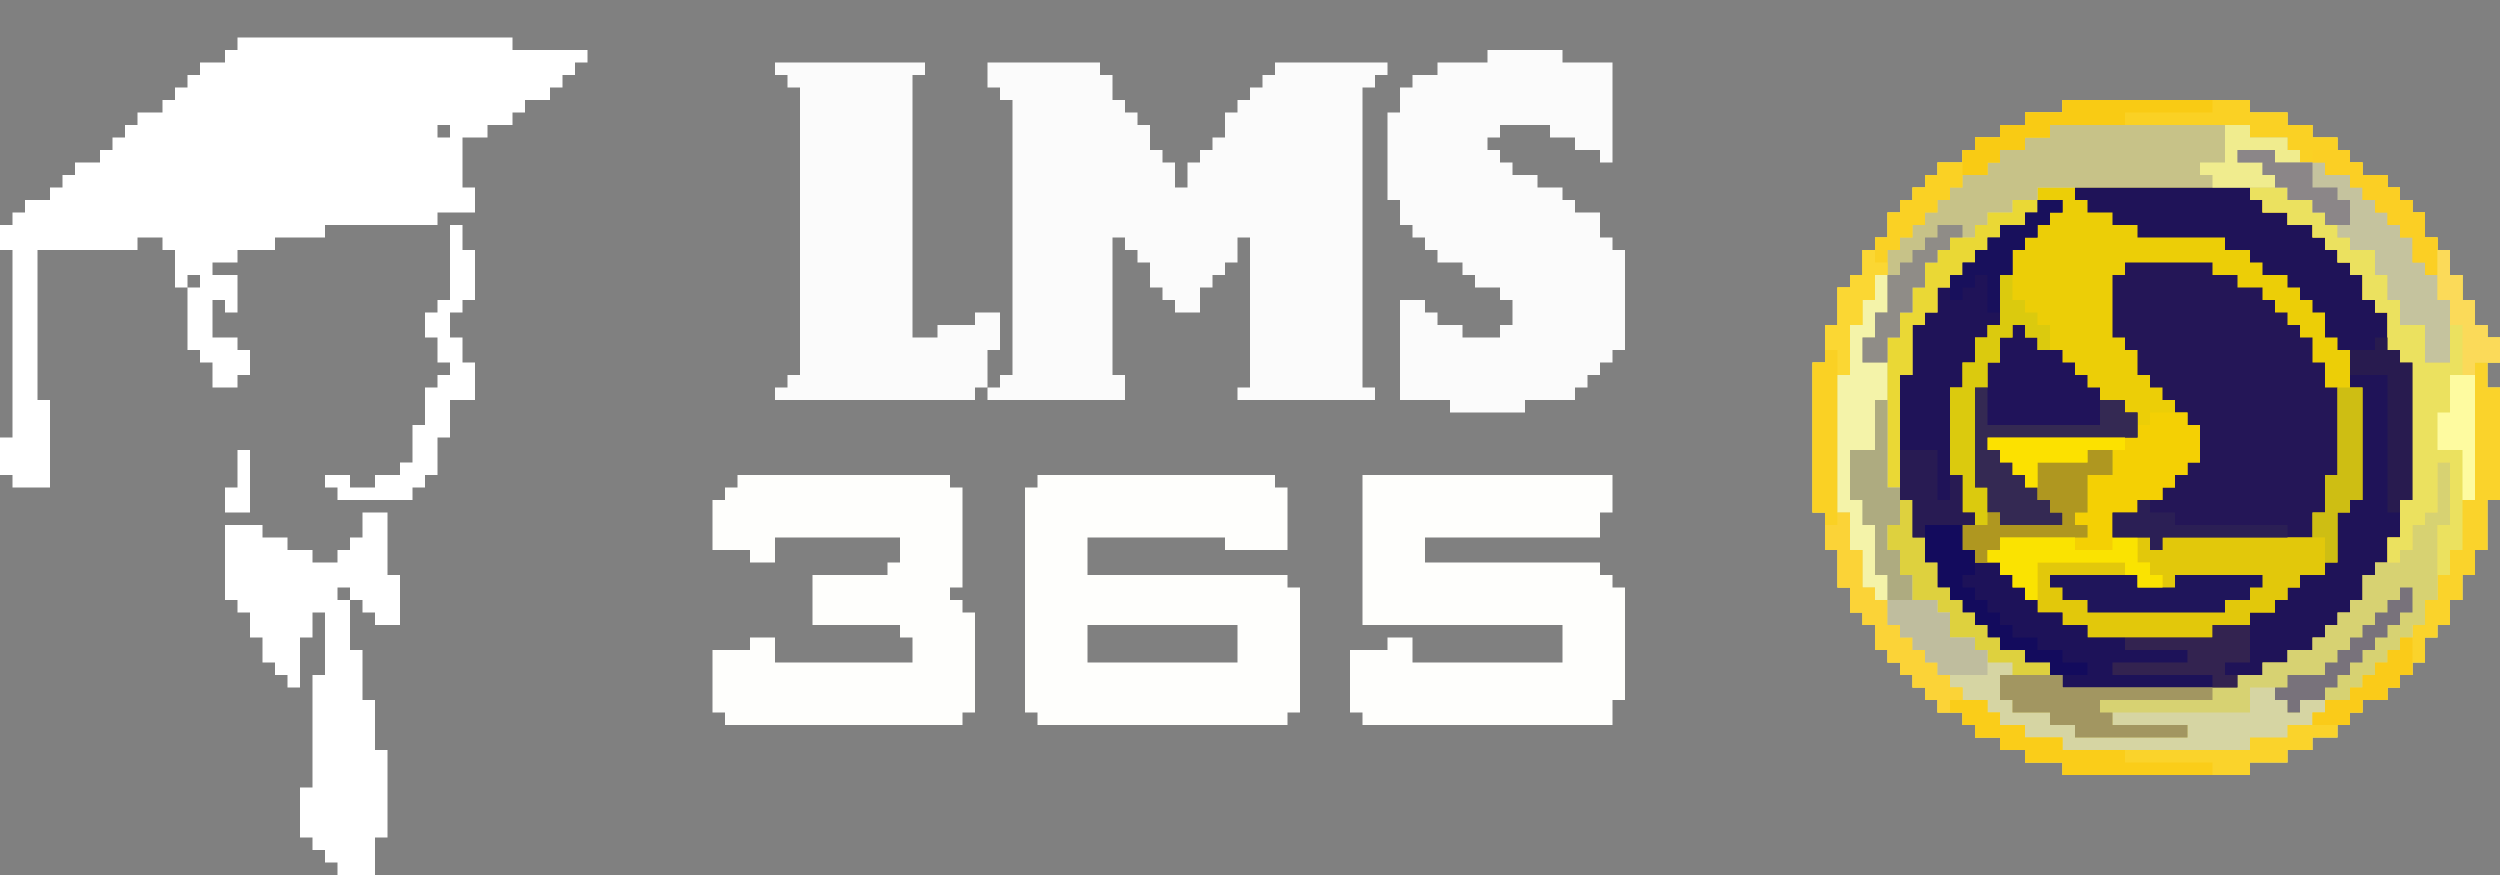 <?xml version="1.0" encoding="UTF-8"?>
<svg version="1.1" xmlns="http://www.w3.org/2000/svg" width="200" height="70">
<rect width="100%" height="100%" fill="#808080" stroke="none"/>
<path d="M0,0 L15,0 L15,1 L18,1 L18,2 L20,2 L20,3 L22,3 L22,4 L23,4 L23,5 L24,5 L24,6 L26,6 L26,7 L27,7 L27,8 L28,8 L28,9 L29,9 L29,11 L30,11 L30,12 L31,12 L31,14 L32,14 L32,16 L33,16 L33,18 L34,18 L34,19 L35,19 L35,21 L34,21 L34,23 L35,23 L35,32 L34,32 L34,36 L33,36 L33,38 L32,38 L32,40 L31,40 L31,42 L30,42 L30,43 L29,43 L29,45 L28,45 L28,46 L27,46 L27,47 L26,47 L26,48 L24,48 L24,49 L23,49 L23,50 L22,50 L22,51 L20,51 L20,52 L18,52 L18,53 L15,53 L15,54 L0,54 L0,53 L-3,53 L-3,52 L-5,52 L-5,51 L-7,51 L-7,50 L-8,50 L-8,49 L-10,49 L-10,48 L-11,48 L-11,47 L-12,47 L-12,46 L-13,46 L-13,45 L-14,45 L-14,44 L-15,44 L-15,42 L-16,42 L-16,41 L-17,41 L-17,39 L-18,39 L-18,36 L-19,36 L-19,33 L-20,33 L-20,21 L-19,21 L-19,18 L-18,18 L-18,15 L-17,15 L-17,14 L-16,14 L-16,12 L-15,12 L-15,11 L-14,11 L-14,9 L-13,9 L-13,8 L-12,8 L-12,7 L-11,7 L-11,6 L-10,6 L-10,5 L-8,5 L-8,4 L-7,4 L-7,3 L-5,3 L-5,2 L-3,2 L-3,1 L0,1 Z " fill="#ECCE07" transform="translate(165,8)"/>
<path d="M0,0 L15,0 L15,1 L18,1 L18,2 L20,2 L20,3 L22,3 L22,4 L23,4 L23,5 L24,5 L24,6 L26,6 L26,7 L27,7 L27,8 L28,8 L28,9 L29,9 L29,11 L30,11 L30,12 L31,12 L31,14 L32,14 L32,16 L33,16 L33,18 L34,18 L34,19 L35,19 L35,21 L34,21 L34,23 L35,23 L35,32 L34,32 L34,36 L33,36 L33,38 L32,38 L32,40 L31,40 L31,42 L30,42 L30,43 L29,43 L29,45 L28,45 L28,46 L27,46 L27,47 L26,47 L26,48 L24,48 L24,49 L23,49 L23,50 L22,50 L22,51 L20,51 L20,52 L18,52 L18,53 L15,53 L15,54 L0,54 L0,53 L-3,53 L-3,52 L-5,52 L-5,51 L-7,51 L-7,50 L-8,50 L-8,49 L-10,49 L-10,48 L-11,48 L-11,47 L-12,47 L-12,46 L-13,46 L-13,45 L-14,45 L-14,44 L-15,44 L-15,42 L-16,42 L-16,41 L-17,41 L-17,39 L-18,39 L-18,36 L-19,36 L-19,33 L-20,33 L-20,21 L-19,21 L-19,18 L-18,18 L-18,15 L-17,15 L-17,14 L-16,14 L-16,12 L-15,12 L-15,11 L-14,11 L-14,9 L-13,9 L-13,8 L-12,8 L-12,7 L-11,7 L-11,6 L-10,6 L-10,5 L-8,5 L-8,4 L-7,4 L-7,3 L-5,3 L-5,2 L-3,2 L-3,1 L0,1 Z M-2,7 L-2,9 L-3,9 L-3,10 L-5,10 L-5,11 L-6,11 L-6,12 L-7,12 L-7,13 L-8,13 L-8,14 L-9,14 L-9,15 L-10,15 L-10,17 L-11,17 L-11,18 L-12,18 L-12,22 L-13,22 L-13,32 L-12,32 L-12,35 L-11,35 L-11,37 L-10,37 L-10,39 L-9,39 L-9,40 L-8,40 L-8,41 L-7,41 L-7,42 L-6,42 L-6,43 L-5,43 L-5,44 L-3,44 L-3,45 L-1,45 L-1,46 L0,46 L0,47 L14,47 L14,46 L16,46 L16,45 L18,45 L18,44 L20,44 L20,43 L21,43 L21,42 L22,42 L22,41 L23,41 L23,40 L24,40 L24,38 L25,38 L25,37 L26,37 L26,35 L27,35 L27,32 L28,32 L28,21 L27,21 L27,20 L26,20 L26,17 L25,17 L25,16 L24,16 L24,14 L23,14 L23,13 L22,13 L22,12 L21,12 L21,11 L20,11 L20,10 L18,10 L18,9 L16,9 L16,8 L15,8 L15,7 Z " fill="#D6D5A3" transform="translate(165,8)"/>
<path d="M0,0 L9,0 L9,1 L10,1 L10,3 L11,3 L11,4 L12,4 L12,5 L13,5 L13,7 L14,7 L14,8 L15,8 L15,10 L16,10 L16,8 L17,8 L17,7 L18,7 L18,6 L19,6 L19,4 L20,4 L20,3 L21,3 L21,2 L22,2 L22,1 L23,1 L23,0 L32,0 L32,1 L31,1 L31,2 L30,2 L30,26 L31,26 L31,27 L20,27 L20,26 L21,26 L21,14 L20,14 L20,16 L19,16 L19,17 L18,17 L18,18 L17,18 L17,20 L15,20 L15,19 L14,19 L14,18 L13,18 L13,16 L12,16 L12,15 L11,15 L11,14 L10,14 L10,25 L11,25 L11,27 L0,27 L0,26 L1,26 L1,25 L2,25 L2,3 L1,3 L1,2 L0,2 Z " fill="#FBFBFB" transform="translate(79,5)"/>
<path d="M0,0 L22,0 L22,1 L28,1 L28,2 L27,2 L27,3 L26,3 L26,4 L25,4 L25,5 L23,5 L23,6 L22,6 L22,7 L20,7 L20,8 L18,8 L18,12 L19,12 L19,14 L16,14 L16,15 L7,15 L7,16 L3,16 L3,17 L0,17 L0,18 L-2,18 L-2,19 L0,19 L0,22 L-1,22 L-1,21 L-2,21 L-2,24 L0,24 L0,25 L1,25 L1,27 L0,27 L0,28 L-2,28 L-2,26 L-3,26 L-3,25 L-4,25 L-4,20 L-5,20 L-5,17 L-6,17 L-6,16 L-8,16 L-8,17 L-16,17 L-16,29 L-15,29 L-15,36 L-18,36 L-18,35 L-19,35 L-19,32 L-18,32 L-18,17 L-19,17 L-19,15 L-18,15 L-18,14 L-17,14 L-17,13 L-15,13 L-15,12 L-14,12 L-14,11 L-13,11 L-13,10 L-11,10 L-11,9 L-10,9 L-10,8 L-9,8 L-9,7 L-8,7 L-8,6 L-6,6 L-6,5 L-5,5 L-5,4 L-4,4 L-4,3 L-3,3 L-3,2 L-1,2 L-1,1 L0,1 Z M16,7 L16,8 L17,8 L17,7 Z M-4,19 L-4,20 L-3,20 L-3,19 Z " fill="#FFFFFF" transform="translate(19,3)"/>
<path d="M0,0 L14,0 L14,1 L15,1 L15,2 L17,2 L17,3 L19,3 L19,4 L20,4 L20,5 L21,5 L21,6 L22,6 L22,7 L23,7 L23,9 L24,9 L24,10 L25,10 L25,13 L26,13 L26,14 L27,14 L27,25 L26,25 L26,28 L25,28 L25,30 L24,30 L24,31 L23,31 L23,33 L22,33 L22,34 L21,34 L21,35 L20,35 L20,36 L19,36 L19,37 L17,37 L17,38 L15,38 L15,39 L13,39 L13,40 L-1,40 L-1,39 L-2,39 L-2,38 L-4,38 L-4,37 L-6,37 L-6,36 L-7,36 L-7,35 L-8,35 L-8,34 L-9,34 L-9,33 L-10,33 L-10,32 L-11,32 L-11,30 L-12,30 L-12,28 L-13,28 L-13,25 L-14,25 L-14,15 L-13,15 L-13,11 L-12,11 L-12,10 L-11,10 L-11,8 L-10,8 L-10,7 L-9,7 L-9,6 L-8,6 L-8,5 L-7,5 L-7,4 L-6,4 L-6,3 L-4,3 L-4,2 L-3,2 L-3,1 L-1,1 L-1,2 L-2,2 L-2,3 L-3,3 L-3,4 L-4,4 L-4,5 L-5,5 L-5,7 L-6,7 L-6,11 L-7,11 L-7,12 L-8,12 L-8,14 L-9,14 L-9,16 L-10,16 L-10,23 L-9,23 L-9,26 L-8,26 L-8,27 L-9,27 L-9,29 L-8,29 L-8,30 L-6,30 L-6,31 L-5,31 L-5,32 L-4,32 L-4,33 L-3,33 L-3,34 L-1,34 L-1,35 L1,35 L1,36 L11,36 L11,35 L14,35 L14,34 L16,34 L16,33 L17,33 L17,32 L18,32 L18,31 L20,31 L20,30 L21,30 L21,26 L22,26 L22,25 L23,25 L23,16 L22,16 L22,13 L21,13 L21,12 L20,12 L20,10 L19,10 L19,9 L18,9 L18,8 L17,8 L17,7 L15,7 L15,6 L14,6 L14,5 L12,5 L12,4 L5,4 L5,3 L3,3 L3,2 L1,2 L1,1 L0,1 Z " fill="#1F1358" transform="translate(166,15)"/>
<path d="M0,0 L15,0 L15,1 L18,1 L18,2 L20,2 L20,3 L22,3 L22,4 L23,4 L23,5 L24,5 L24,6 L26,6 L26,7 L27,7 L27,8 L28,8 L28,9 L29,9 L29,11 L30,11 L30,12 L31,12 L31,14 L32,14 L32,16 L33,16 L33,18 L34,18 L34,19 L35,19 L35,21 L34,21 L34,23 L35,23 L35,32 L34,32 L34,36 L33,36 L33,38 L32,38 L32,40 L31,40 L31,42 L30,42 L30,43 L29,43 L29,45 L28,45 L28,46 L27,46 L27,47 L26,47 L26,48 L24,48 L24,49 L23,49 L23,50 L22,50 L22,51 L20,51 L20,52 L18,52 L18,53 L15,53 L15,54 L0,54 L0,53 L-3,53 L-3,52 L-5,52 L-5,51 L-7,51 L-7,50 L-8,50 L-8,49 L-10,49 L-10,48 L-11,48 L-11,47 L-12,47 L-12,46 L-13,46 L-13,45 L-14,45 L-14,44 L-15,44 L-15,42 L-16,42 L-16,41 L-17,41 L-17,39 L-18,39 L-18,36 L-19,36 L-19,33 L-20,33 L-20,21 L-19,21 L-19,18 L-18,18 L-18,15 L-17,15 L-17,14 L-16,14 L-16,12 L-15,12 L-15,11 L-14,11 L-14,9 L-13,9 L-13,8 L-12,8 L-12,7 L-11,7 L-11,6 L-10,6 L-10,5 L-8,5 L-8,4 L-7,4 L-7,3 L-5,3 L-5,2 L-3,2 L-3,1 L0,1 Z M-1,2 L-1,3 L-3,3 L-3,4 L-5,4 L-5,5 L-6,5 L-6,6 L-8,6 L-8,7 L-9,7 L-9,8 L-10,8 L-10,9 L-11,9 L-11,10 L-12,10 L-12,11 L-13,11 L-13,12 L-14,12 L-14,14 L-15,14 L-15,16 L-16,16 L-16,18 L-17,18 L-17,22 L-18,22 L-18,33 L-17,33 L-17,36 L-16,36 L-16,39 L-15,39 L-15,40 L-14,40 L-14,42 L-13,42 L-13,43 L-12,43 L-12,44 L-11,44 L-11,45 L-10,45 L-10,46 L-9,46 L-9,47 L-8,47 L-8,48 L-6,48 L-6,49 L-5,49 L-5,50 L-3,50 L-3,51 L0,51 L0,52 L15,52 L15,51 L18,51 L18,50 L20,50 L20,49 L21,49 L21,48 L23,48 L23,47 L24,47 L24,46 L25,46 L25,45 L26,45 L26,44 L27,44 L27,43 L28,43 L28,42 L29,42 L29,40 L30,40 L30,34 L31,34 L31,29 L30,29 L30,33 L29,33 L29,34 L28,34 L28,36 L27,36 L27,37 L26,37 L26,35 L27,35 L27,32 L28,32 L28,21 L27,21 L27,20 L26,20 L26,17 L25,17 L25,16 L24,16 L24,14 L23,14 L23,13 L22,13 L22,12 L21,12 L21,11 L20,11 L20,10 L18,10 L18,9 L16,9 L16,8 L15,8 L15,7 L18,7 L18,8 L20,8 L20,9 L21,9 L21,10 L22,10 L22,11 L23,11 L23,12 L25,12 L25,14 L26,14 L26,16 L27,16 L27,18 L29,18 L29,21 L31,21 L31,16 L30,16 L30,14 L29,14 L29,13 L28,13 L28,11 L27,11 L27,10 L26,10 L26,9 L25,9 L25,8 L24,8 L24,7 L23,7 L23,6 L21,6 L21,5 L19,5 L19,4 L18,4 L18,3 L15,3 L15,2 Z " fill="#FAD32B" transform="translate(165,8)"/>
<path d="M0,0 L6,0 L6,1 L10,1 L10,9 L9,9 L9,8 L7,8 L7,7 L5,7 L5,6 L1,6 L1,7 L0,7 L0,8 L1,8 L1,9 L2,9 L2,10 L4,10 L4,11 L6,11 L6,12 L7,12 L7,13 L9,13 L9,15 L10,15 L10,16 L11,16 L11,24 L10,24 L10,25 L9,25 L9,26 L8,26 L8,27 L7,27 L7,28 L3,28 L3,29 L-3,29 L-3,28 L-7,28 L-7,20 L-5,20 L-5,21 L-4,21 L-4,22 L-2,22 L-2,23 L1,23 L1,22 L2,22 L2,20 L1,20 L1,19 L-1,19 L-1,18 L-2,18 L-2,17 L-4,17 L-4,16 L-5,16 L-5,15 L-6,15 L-6,14 L-7,14 L-7,12 L-8,12 L-8,5 L-7,5 L-7,3 L-6,3 L-6,2 L-4,2 L-4,1 L0,1 Z " fill="#FBFBFB" transform="translate(119,4)"/>
<path d="M0,0 L19,0 L19,1 L20,1 L20,6 L15,6 L15,5 L4,5 L4,8 L20,8 L20,9 L21,9 L21,19 L20,19 L20,20 L0,20 L0,19 L-1,19 L-1,1 L0,1 Z M4,12 L4,15 L16,15 L16,12 Z " fill="#FEFEFC" transform="translate(83,38)"/>
<path d="M0,0 L20,0 L20,3 L19,3 L19,5 L5,5 L5,7 L19,7 L19,8 L20,8 L20,9 L21,9 L21,18 L20,18 L20,20 L0,20 L0,19 L-1,19 L-1,14 L2,14 L2,13 L4,13 L4,15 L16,15 L16,12 L0,12 Z " fill="#FEFEFC" transform="translate(109,38)"/>
<path d="M0,0 L17,0 L17,1 L18,1 L18,9 L17,9 L17,10 L18,10 L18,11 L19,11 L19,19 L18,19 L18,20 L-1,20 L-1,19 L-2,19 L-2,14 L1,14 L1,13 L3,13 L3,15 L14,15 L14,13 L13,13 L13,12 L6,12 L6,8 L12,8 L12,7 L13,7 L13,5 L3,5 L3,7 L1,7 L1,6 L-2,6 L-2,2 L-1,2 L-1,1 L0,1 Z " fill="#FEFEFC" transform="translate(59,38)"/>
<path d="M0,0 L12,0 L12,1 L11,1 L11,22 L13,22 L13,21 L16,21 L16,20 L18,20 L18,23 L17,23 L17,26 L16,26 L16,27 L0,27 L0,26 L1,26 L1,25 L2,25 L2,2 L1,2 L1,1 L0,1 Z " fill="#FBFBFB" transform="translate(62,5)"/>
<path d="M0,0 L7,0 L7,1 L9,1 L9,2 L11,2 L11,3 L12,3 L12,4 L13,4 L13,5 L14,5 L14,6 L15,6 L15,8 L16,8 L16,10 L17,10 L17,17 L16,17 L16,20 L15,20 L15,22 L3,22 L3,23 L2,23 L2,22 L-1,22 L-1,20 L1,20 L1,19 L3,19 L3,18 L4,18 L4,17 L5,17 L5,16 L6,16 L6,13 L5,13 L5,12 L4,12 L4,11 L3,11 L3,10 L2,10 L2,9 L1,9 L1,7 L0,7 L0,6 L-1,6 L-1,1 L0,1 Z " fill="#241657" transform="translate(170,21)"/>
<path d="M0,0 L16,0 L16,1 L19,1 L19,2 L20,2 L20,3 L22,3 L22,4 L24,4 L24,5 L25,5 L25,6 L26,6 L26,7 L27,7 L27,8 L28,8 L28,9 L29,9 L29,11 L30,11 L30,12 L31,12 L31,14 L32,14 L32,19 L30,19 L30,16 L28,16 L28,14 L27,14 L27,12 L26,12 L26,10 L24,10 L24,9 L23,9 L23,8 L22,8 L22,7 L21,7 L21,6 L19,6 L19,5 L-1,5 L-1,6 L-3,6 L-3,7 L-5,7 L-5,8 L-6,8 L-6,9 L-8,9 L-8,10 L-9,10 L-9,11 L-10,11 L-10,13 L-11,13 L-11,15 L-12,15 L-12,17 L-13,17 L-13,19 L-15,19 L-15,17 L-14,17 L-14,15 L-13,15 L-13,10 L-12,10 L-12,9 L-11,9 L-11,8 L-10,8 L-10,7 L-9,7 L-9,6 L-8,6 L-8,5 L-7,5 L-7,4 L-5,4 L-5,3 L-4,3 L-4,2 L-2,2 L-2,1 L0,1 Z " fill="#C7C288" transform="translate(164,10)"/>
<path d="M0,0 L2,0 L2,5 L3,5 L3,9 L1,9 L1,8 L0,8 L0,7 L-1,7 L-1,11 L0,11 L0,15 L1,15 L1,19 L2,19 L2,26 L1,26 L1,29 L-2,29 L-2,28 L-3,28 L-3,27 L-4,27 L-4,26 L-5,26 L-5,22 L-4,22 L-4,13 L-3,13 L-3,8 L-4,8 L-4,10 L-5,10 L-5,14 L-6,14 L-6,13 L-7,13 L-7,12 L-8,12 L-8,10 L-9,10 L-9,8 L-10,8 L-10,7 L-11,7 L-11,1 L-8,1 L-8,2 L-6,2 L-6,3 L-4,3 L-4,4 L-2,4 L-2,3 L-1,3 L-1,2 L0,2 Z M-2,6 L-2,7 L-1,7 L-1,6 Z " fill="#FFFFFF" transform="translate(29,41)"/>
<path d="M0,0 L1,0 L1,5 L0,5 L0,11 L-1,11 L-1,13 L-2,13 L-2,14 L-3,14 L-3,15 L-4,15 L-4,16 L-5,16 L-5,17 L-6,17 L-6,18 L-7,18 L-7,19 L-11,19 L-11,20 L-12,20 L-12,19 L-13,19 L-13,18 L-15,18 L-15,20 L-26,20 L-26,21 L-20,21 L-20,22 L-29,22 L-29,21 L-31,21 L-31,20 L-34,20 L-34,19 L-35,19 L-35,17 L-30,17 L-30,18 L-16,18 L-16,17 L-14,17 L-14,16 L-12,16 L-12,15 L-10,15 L-10,14 L-9,14 L-9,13 L-8,13 L-8,12 L-7,12 L-7,11 L-6,11 L-6,9 L-5,9 L-5,8 L-3,8 L-3,7 L-2,7 L-2,5 L-1,5 L-1,4 L0,4 Z " fill="#D7D272" transform="translate(195,37)"/>
<path d="M0,0 L15,0 L15,1 L18,1 L18,2 L20,2 L20,3 L22,3 L22,4 L23,4 L23,5 L24,5 L24,6 L26,6 L26,7 L27,7 L27,8 L28,8 L28,9 L29,9 L29,11 L30,11 L30,14 L29,14 L29,13 L28,13 L28,11 L27,11 L27,10 L26,10 L26,9 L25,9 L25,8 L24,8 L24,7 L23,7 L23,6 L21,6 L21,5 L19,5 L19,4 L18,4 L18,3 L15,3 L15,2 L-1,2 L-1,3 L-3,3 L-3,4 L-5,4 L-5,5 L-6,5 L-6,6 L-8,6 L-8,7 L-9,7 L-9,8 L-10,8 L-10,9 L-11,9 L-11,10 L-12,10 L-12,11 L-13,11 L-13,12 L-14,12 L-14,14 L-15,14 L-15,16 L-16,16 L-16,18 L-17,18 L-17,22 L-18,22 L-18,34 L-19,34 L-19,33 L-20,33 L-20,21 L-19,21 L-19,18 L-18,18 L-18,15 L-17,15 L-17,14 L-16,14 L-16,12 L-15,12 L-15,11 L-14,11 L-14,9 L-13,9 L-13,8 L-12,8 L-12,7 L-11,7 L-11,6 L-10,6 L-10,5 L-8,5 L-8,4 L-7,4 L-7,3 L-5,3 L-5,2 L-3,2 L-3,1 L0,1 Z " fill="#FAD124" transform="translate(165,8)"/>
<path d="M0,0 L1,0 L1,1 L2,1 L2,0 L15,0 L15,3 L13,3 L13,4 L12,4 L12,5 L11,5 L11,6 L9,6 L9,7 L6,7 L6,8 L-4,8 L-4,7 L-6,7 L-6,6 L-8,6 L-8,2 L-1,2 L-1,3 L0,3 L0,4 L2,4 L2,3 L1,3 L1,2 L0,2 Z " fill="#E2C80B" transform="translate(171,43)"/>
<path d="M0,0 L3,0 L3,1 L5,1 L5,2 L6,2 L6,3 L7,3 L7,4 L8,4 L8,5 L10,5 L10,7 L11,7 L11,9 L12,9 L12,11 L14,11 L14,14 L16,14 L16,9 L15,9 L15,5 L16,5 L16,7 L17,7 L17,9 L18,9 L18,11 L19,11 L19,12 L20,12 L20,14 L18,14 L18,25 L17,25 L17,29 L16,29 L16,31 L15,31 L15,27 L16,27 L16,22 L15,22 L15,26 L14,26 L14,27 L13,27 L13,29 L12,29 L12,30 L11,30 L11,28 L12,28 L12,25 L13,25 L13,14 L12,14 L12,13 L11,13 L11,10 L10,10 L10,9 L9,9 L9,7 L8,7 L8,6 L7,6 L7,5 L6,5 L6,4 L5,4 L5,3 L3,3 L3,2 L1,2 L1,1 L0,1 Z " fill="#EBE15F" transform="translate(180,15)"/>
<path d="M0,0 L3,0 L3,1 L4,1 L4,4 L3,4 L3,5 L2,5 L2,6 L1,6 L1,7 L-1,7 L-1,8 L-3,8 L-3,10 L-1,10 L-1,12 L0,12 L0,13 L1,13 L1,14 L-1,14 L-1,13 L-2,13 L-2,12 L-9,12 L-9,15 L-10,15 L-10,14 L-11,14 L-11,13 L-12,13 L-12,12 L-13,12 L-13,11 L-12,11 L-12,10 L-5,10 L-5,9 L-6,9 L-6,8 L-5,8 L-5,5 L-3,5 L-3,3 L-5,3 L-5,4 L-9,4 L-9,6 L-10,6 L-10,5 L-11,5 L-11,4 L-12,4 L-12,3 L-13,3 L-13,2 L-1,2 L-1,1 L0,1 Z " fill="#F4D004" transform="translate(172,33)"/>
<path d="M0,0 L1,0 L1,1 L2,1 L2,2 L4,2 L4,3 L5,3 L5,4 L6,4 L6,5 L7,5 L7,6 L9,6 L9,7 L10,7 L10,9 L-2,9 L-2,10 L-1,10 L-1,11 L0,11 L0,12 L1,12 L1,13 L2,13 L2,14 L3,14 L3,15 L4,15 L4,16 L-1,16 L-1,15 L-2,15 L-2,13 L-3,13 L-3,5 L-2,5 L-2,3 L-1,3 L-1,1 L0,1 Z " fill="#20135A" transform="translate(161,26)"/>
<path d="M0,0 L3,0 L3,2 L4,2 L4,3 L6,3 L6,4 L7,4 L7,5 L8,5 L8,6 L9,6 L9,7 L11,7 L11,8 L13,8 L13,9 L16,9 L16,10 L21,10 L21,11 L15,11 L15,12 L23,12 L23,13 L11,13 L11,12 L10,12 L10,11 L8,11 L8,10 L6,10 L6,9 L5,9 L5,8 L4,8 L4,7 L3,7 L3,6 L2,6 L2,5 L1,5 L1,3 L0,3 Z " fill="#1D1259" transform="translate(154,42)"/>
<path d="M0,0 L1,0 L1,2 L2,2 L2,3 L3,3 L3,4 L4,4 L4,6 L3,6 L3,5 L2,5 L2,4 L1,4 L1,5 L0,5 L0,7 L-1,7 L-1,9 L-2,9 L-2,17 L-1,17 L-1,19 L0,19 L0,20 L5,20 L5,19 L4,19 L4,18 L3,18 L3,15 L7,15 L7,14 L9,14 L9,16 L7,16 L7,19 L6,19 L6,20 L7,20 L7,21 L0,21 L0,22 L-1,22 L-1,23 L-2,23 L-2,22 L-3,22 L-3,20 L-2,20 L-2,19 L-3,19 L-3,16 L-4,16 L-4,9 L-3,9 L-3,7 L-2,7 L-2,5 L-1,5 L-1,4 L0,4 Z " fill="#DBCA0E" transform="translate(160,22)"/>
<path d="M0,0 L3,0 L3,1 L7,1 L7,2 L9,2 L9,3 L10,3 L10,4 L11,4 L11,5 L12,5 L12,6 L13,6 L13,7 L14,7 L14,9 L15,9 L15,10 L16,10 L16,12 L17,12 L17,17 L15,17 L15,14 L13,14 L13,12 L12,12 L12,10 L11,10 L11,8 L9,8 L9,7 L8,7 L8,6 L7,6 L7,5 L6,5 L6,4 L4,4 L4,3 L3,3 L3,2 L2,2 L2,1 L0,1 Z " fill="#C5C39E" transform="translate(179,12)"/>
<path d="M0,0 L1,0 L1,2 L2,2 L2,6 L1,6 L1,7 L0,7 L0,9 L1,9 L1,11 L2,11 L2,14 L0,14 L0,17 L-1,17 L-1,20 L-2,20 L-2,21 L-3,21 L-3,22 L-9,22 L-9,21 L-10,21 L-10,20 L-8,20 L-8,21 L-6,21 L-6,20 L-4,20 L-4,19 L-3,19 L-3,16 L-2,16 L-2,13 L-1,13 L-1,12 L0,12 L0,11 L-1,11 L-1,9 L-2,9 L-2,7 L-1,7 L-1,6 L0,6 Z " fill="#FFFFFF" transform="translate(36,18)"/>
<path d="M0,0 L1,0 L1,3 L0,3 L0,5 L-1,5 L-1,7 L1,7 L1,10 L0,10 L0,14 L-2,14 L-2,18 L-1,18 L-1,20 L0,20 L0,24 L1,24 L1,26 L0,26 L0,25 L-1,25 L-1,22 L-2,22 L-2,19 L-3,19 L-3,8 L-2,8 L-2,4 L-1,4 L-1,2 L0,2 Z " fill="#F4F3A9" transform="translate(150,22)"/>
<path d="M0,0 L1,0 L1,3 L10,3 L10,1 L12,1 L12,2 L13,2 L13,4 L1,4 L1,5 L2,5 L2,6 L3,6 L3,7 L4,7 L4,8 L5,8 L5,9 L6,9 L6,10 L7,10 L7,11 L2,11 L2,10 L1,10 L1,8 L0,8 Z " fill="#342953" transform="translate(158,31)"/>
<path d="M0,0 L5,0 L5,1 L17,1 L17,2 L8,2 L8,3 L9,3 L9,4 L15,4 L15,5 L6,5 L6,4 L4,4 L4,3 L1,3 L1,2 L0,2 Z " fill="#A29661" transform="translate(160,54)"/>
<path d="M0,0 L7,0 L7,1 L10,1 L10,0 L17,0 L17,1 L16,1 L16,2 L14,2 L14,3 L3,3 L3,2 L1,2 L1,1 L0,1 Z " fill="#1F155B" transform="translate(164,46)"/>
<path d="M0,0 L2,0 L2,1 L1,1 L1,2 L-1,2 L-1,3 L-2,3 L-2,4 L-3,4 L-3,5 L-4,5 L-4,6 L-5,6 L-5,7 L-6,7 L-6,9 L-7,9 L-7,10 L-8,10 L-8,14 L-9,14 L-9,23 L-10,23 L-10,11 L-9,11 L-9,9 L-8,9 L-8,7 L-7,7 L-7,5 L-6,5 L-6,4 L-5,4 L-5,3 L-3,3 L-3,2 L-2,2 L-2,1 L0,1 Z " fill="#EAD835" transform="translate(161,16)"/>
<path d="M0,0 L1,0 L1,3 L2,3 L2,6 L3,6 L3,7 L4,7 L4,9 L5,9 L5,10 L6,10 L6,11 L7,11 L7,12 L8,12 L8,13 L9,13 L9,14 L10,14 L10,15 L9,15 L9,16 L8,16 L8,15 L7,15 L7,14 L6,14 L6,13 L5,13 L5,12 L4,12 L4,11 L3,11 L3,9 L2,9 L2,8 L1,8 L1,6 L0,6 L0,3 L-1,3 L-1,1 L0,1 Z " fill="#FBD337" transform="translate(147,41)"/>
<path d="M0,0 L3,0 L3,1 L4,1 L4,2 L6,2 L6,3 L9,3 L9,4 L14,4 L14,5 L21,5 L21,6 L9,6 L9,5 L6,5 L6,4 L4,4 L4,3 L2,3 L2,2 L1,2 L1,1 L0,1 Z " fill="#FACD19" transform="translate(156,56)"/>
<path d="M0,0 L2,0 L2,2 L0,2 L0,5 L-1,5 L-1,6 L0,6 L0,7 L-7,7 L-7,8 L-8,8 L-8,9 L-9,9 L-9,8 L-10,8 L-10,6 L-8,6 L-8,5 L-7,5 L-7,6 L-2,6 L-2,5 L-3,5 L-3,4 L-4,4 L-4,1 L0,1 Z " fill="#AF9720" transform="translate(167,36)"/>
<path d="M0,0 L1,0 L1,7 L2,7 L2,10 L1,10 L1,12 L2,12 L2,14 L3,14 L3,16 L1,16 L1,14 L0,14 L0,10 L-1,10 L-1,8 L-2,8 L-2,4 L0,4 Z " fill="#AEAB80" transform="translate(150,32)"/>
<path d="M0,0 L12,0 L12,1 L5,1 L5,2 L-1,2 L-1,3 L-3,3 L-3,4 L-5,4 L-5,5 L-6,5 L-6,6 L-8,6 L-8,4 L-7,4 L-7,3 L-5,3 L-5,2 L-3,2 L-3,1 L0,1 Z " fill="#F9CB14" transform="translate(165,8)"/>
<path d="M0,0 L3,0 L3,2 L4,2 L4,4 L3,4 L3,5 L4,5 L4,6 L5,6 L5,7 L6,7 L6,8 L7,8 L7,9 L9,9 L9,10 L11,10 L11,11 L13,11 L13,12 L10,12 L10,11 L8,11 L8,10 L6,10 L6,9 L5,9 L5,8 L4,8 L4,7 L3,7 L3,6 L2,6 L2,5 L1,5 L1,3 L0,3 Z " fill="#130B5D" transform="translate(154,42)"/>
<path d="M0,0 L1,0 L1,3 L2,3 L2,5 L3,5 L3,7 L4,7 L4,8 L5,8 L5,9 L6,9 L6,10 L7,10 L7,11 L8,11 L8,12 L10,12 L10,13 L12,13 L12,14 L9,14 L9,13 L7,13 L7,12 L6,12 L6,11 L4,11 L4,9 L3,9 L3,8 L1,8 L1,6 L0,6 L0,4 L-1,4 L-1,2 L0,2 Z " fill="#DED13E" transform="translate(152,40)"/>
<path d="M0,0 L1,0 L1,1 L2,1 L2,2 L3,2 L3,13 L2,13 L2,14 L1,14 L1,3 L-2,3 L-2,1 L0,1 Z " fill="#281B4F" transform="translate(190,27)"/>
<path d="M0,0 L6,0 L6,1 L9,1 L9,0 L11,0 L11,2 L12,2 L12,3 L13,3 L13,4 L11,4 L11,3 L10,3 L10,2 L3,2 L3,5 L2,5 L2,4 L1,4 L1,3 L0,3 L0,2 L-1,2 L-1,1 L0,1 Z " fill="#FAE301" transform="translate(160,43)"/>
<path d="M0,0 L3,0 L3,3 L1,3 L1,4 L2,4 L2,5 L0,5 L0,4 L-8,4 L-8,3 L-2,3 L-2,2 L-7,2 L-7,1 L0,1 Z " fill="#332350" transform="translate(177,50)"/>
<path d="M0,0 L2,0 L2,9 L1,9 L1,10 L0,10 L0,14 L-1,14 L-1,12 L-2,12 L-2,10 L-1,10 L-1,7 L0,7 Z " fill="#CEBE13" transform="translate(187,31)"/>
<path d="M0,0 L4,0 L4,1 L5,1 L5,3 L7,3 L7,4 L8,4 L8,6 L4,6 L4,5 L3,5 L3,4 L2,4 L2,3 L1,3 L1,2 L0,2 Z " fill="#BFBD9E" transform="translate(151,48)"/>
<path d="M0,0 L3,0 L3,1 L4,1 L4,2 L6,2 L6,3 L7,3 L7,4 L8,4 L8,5 L9,5 L9,7 L10,7 L10,10 L9,10 L9,9 L8,9 L8,7 L7,7 L7,6 L6,6 L6,5 L5,5 L5,4 L4,4 L4,3 L3,3 L3,2 L1,2 L1,1 L0,1 Z " fill="#FBCF24" transform="translate(185,12)"/>
<path d="M0,0 L3,0 L3,4 L4,4 L4,2 L5,2 L5,5 L6,5 L6,6 L2,6 L2,7 L1,7 L1,4 L0,4 Z " fill="#281B53" transform="translate(152,36)"/>
<path d="M0,0 L2,0 L2,1 L1,1 L1,2 L0,2 L0,3 L-1,3 L-1,5 L-2,5 L-2,7 L-3,7 L-3,9 L-4,9 L-4,11 L-6,11 L-6,9 L-5,9 L-5,7 L-4,7 L-4,4 L-3,4 L-3,3 L-2,3 L-2,2 L-1,2 L-1,1 L0,1 Z " fill="#8F8C87" transform="translate(155,18)"/>
<path d="M0,0 L2,0 L2,1 L1,1 L1,2 L0,2 L0,3 L-1,3 L-1,4 L-2,4 L-2,6 L-3,6 L-3,9 L-4,9 L-4,6 L-5,6 L-5,7 L-6,7 L-6,8 L-7,8 L-7,6 L-6,6 L-6,5 L-5,5 L-5,4 L-4,4 L-4,3 L-3,3 L-3,2 L-1,2 L-1,1 L0,1 Z " fill="#18105C" transform="translate(163,16)"/>
<path d="M0,0 L1,0 L1,2 L0,2 L0,3 L-1,3 L-1,4 L-2,4 L-2,5 L-3,5 L-3,6 L-4,6 L-4,7 L-5,7 L-5,8 L-6,8 L-6,9 L-8,9 L-8,10 L-9,10 L-9,9 L-10,9 L-10,8 L-9,8 L-9,7 L-6,7 L-6,6 L-5,6 L-5,5 L-4,5 L-4,4 L-3,4 L-3,3 L-2,3 L-2,2 L-1,2 L-1,1 L0,1 Z " fill="#78727B" transform="translate(192,47)"/>
<path d="M0,0 L1,0 L1,1 L3,1 L3,2 L12,2 L12,3 L2,3 L2,4 L1,4 L1,3 L-2,3 L-2,1 L0,1 Z " fill="#2B1F55" transform="translate(171,40)"/>
<path d="M0,0 L11,0 L11,1 L8,1 L8,2 L4,2 L4,4 L3,4 L3,3 L2,3 L2,2 L1,2 L1,1 L0,1 Z " fill="#FCE100" transform="translate(159,35)"/>
<path d="M0,0 L2,0 L2,1 L5,1 L5,2 L6,2 L6,3 L4,3 L4,2 L1,2 L1,3 L3,3 L3,4 L4,4 L4,5 L-1,5 L-1,4 L-2,4 L-2,3 L0,3 Z " fill="#F0EC8E" transform="translate(178,10)"/>
<path d="M0,0 L2,0 L2,10 L1,10 L1,6 L-1,6 L-1,3 L0,3 Z " fill="#FEFBA0" transform="translate(196,30)"/>
<path d="M0,0 L1,0 L1,2 L2,2 L2,4 L3,4 L3,6 L4,6 L4,7 L5,7 L5,9 L3,9 L3,10 L2,10 L2,6 L1,6 L1,4 L0,4 Z " fill="#FBDA59" transform="translate(195,20)"/>
<path d="M0,0 L3,0 L3,1 L6,1 L6,3 L8,3 L8,4 L9,4 L9,6 L7,6 L7,5 L6,5 L6,4 L4,4 L4,3 L3,3 L3,2 L2,2 L2,1 L0,1 Z " fill="#8B8688" transform="translate(179,12)"/>
<path d="M0,0 L1,0 L1,3 L0,3 L0,4 L-1,4 L-1,5 L-3,5 L-3,6 L-4,6 L-4,7 L-7,7 L-7,6 L-6,6 L-6,5 L-4,5 L-4,4 L-3,4 L-3,3 L-2,3 L-2,2 L-1,2 L-1,1 L0,1 Z " fill="#FACB19" transform="translate(192,51)"/>
<path d="M0,0 L1,0 L1,1 L2,1 L2,2 L1,2 L1,4 L0,4 L0,6 L-1,6 L-1,10 L-2,10 L-2,8 L-3,8 L-3,6 L-2,6 L-2,3 L-1,3 L-1,2 L0,2 Z " fill="#FBD733" transform="translate(149,20)"/>
<path d="M0,0 L1,0 L1,5 L-1,5 L-1,3 L0,3 Z " fill="#FFFFFF" transform="translate(19,36)"/>
</svg>
